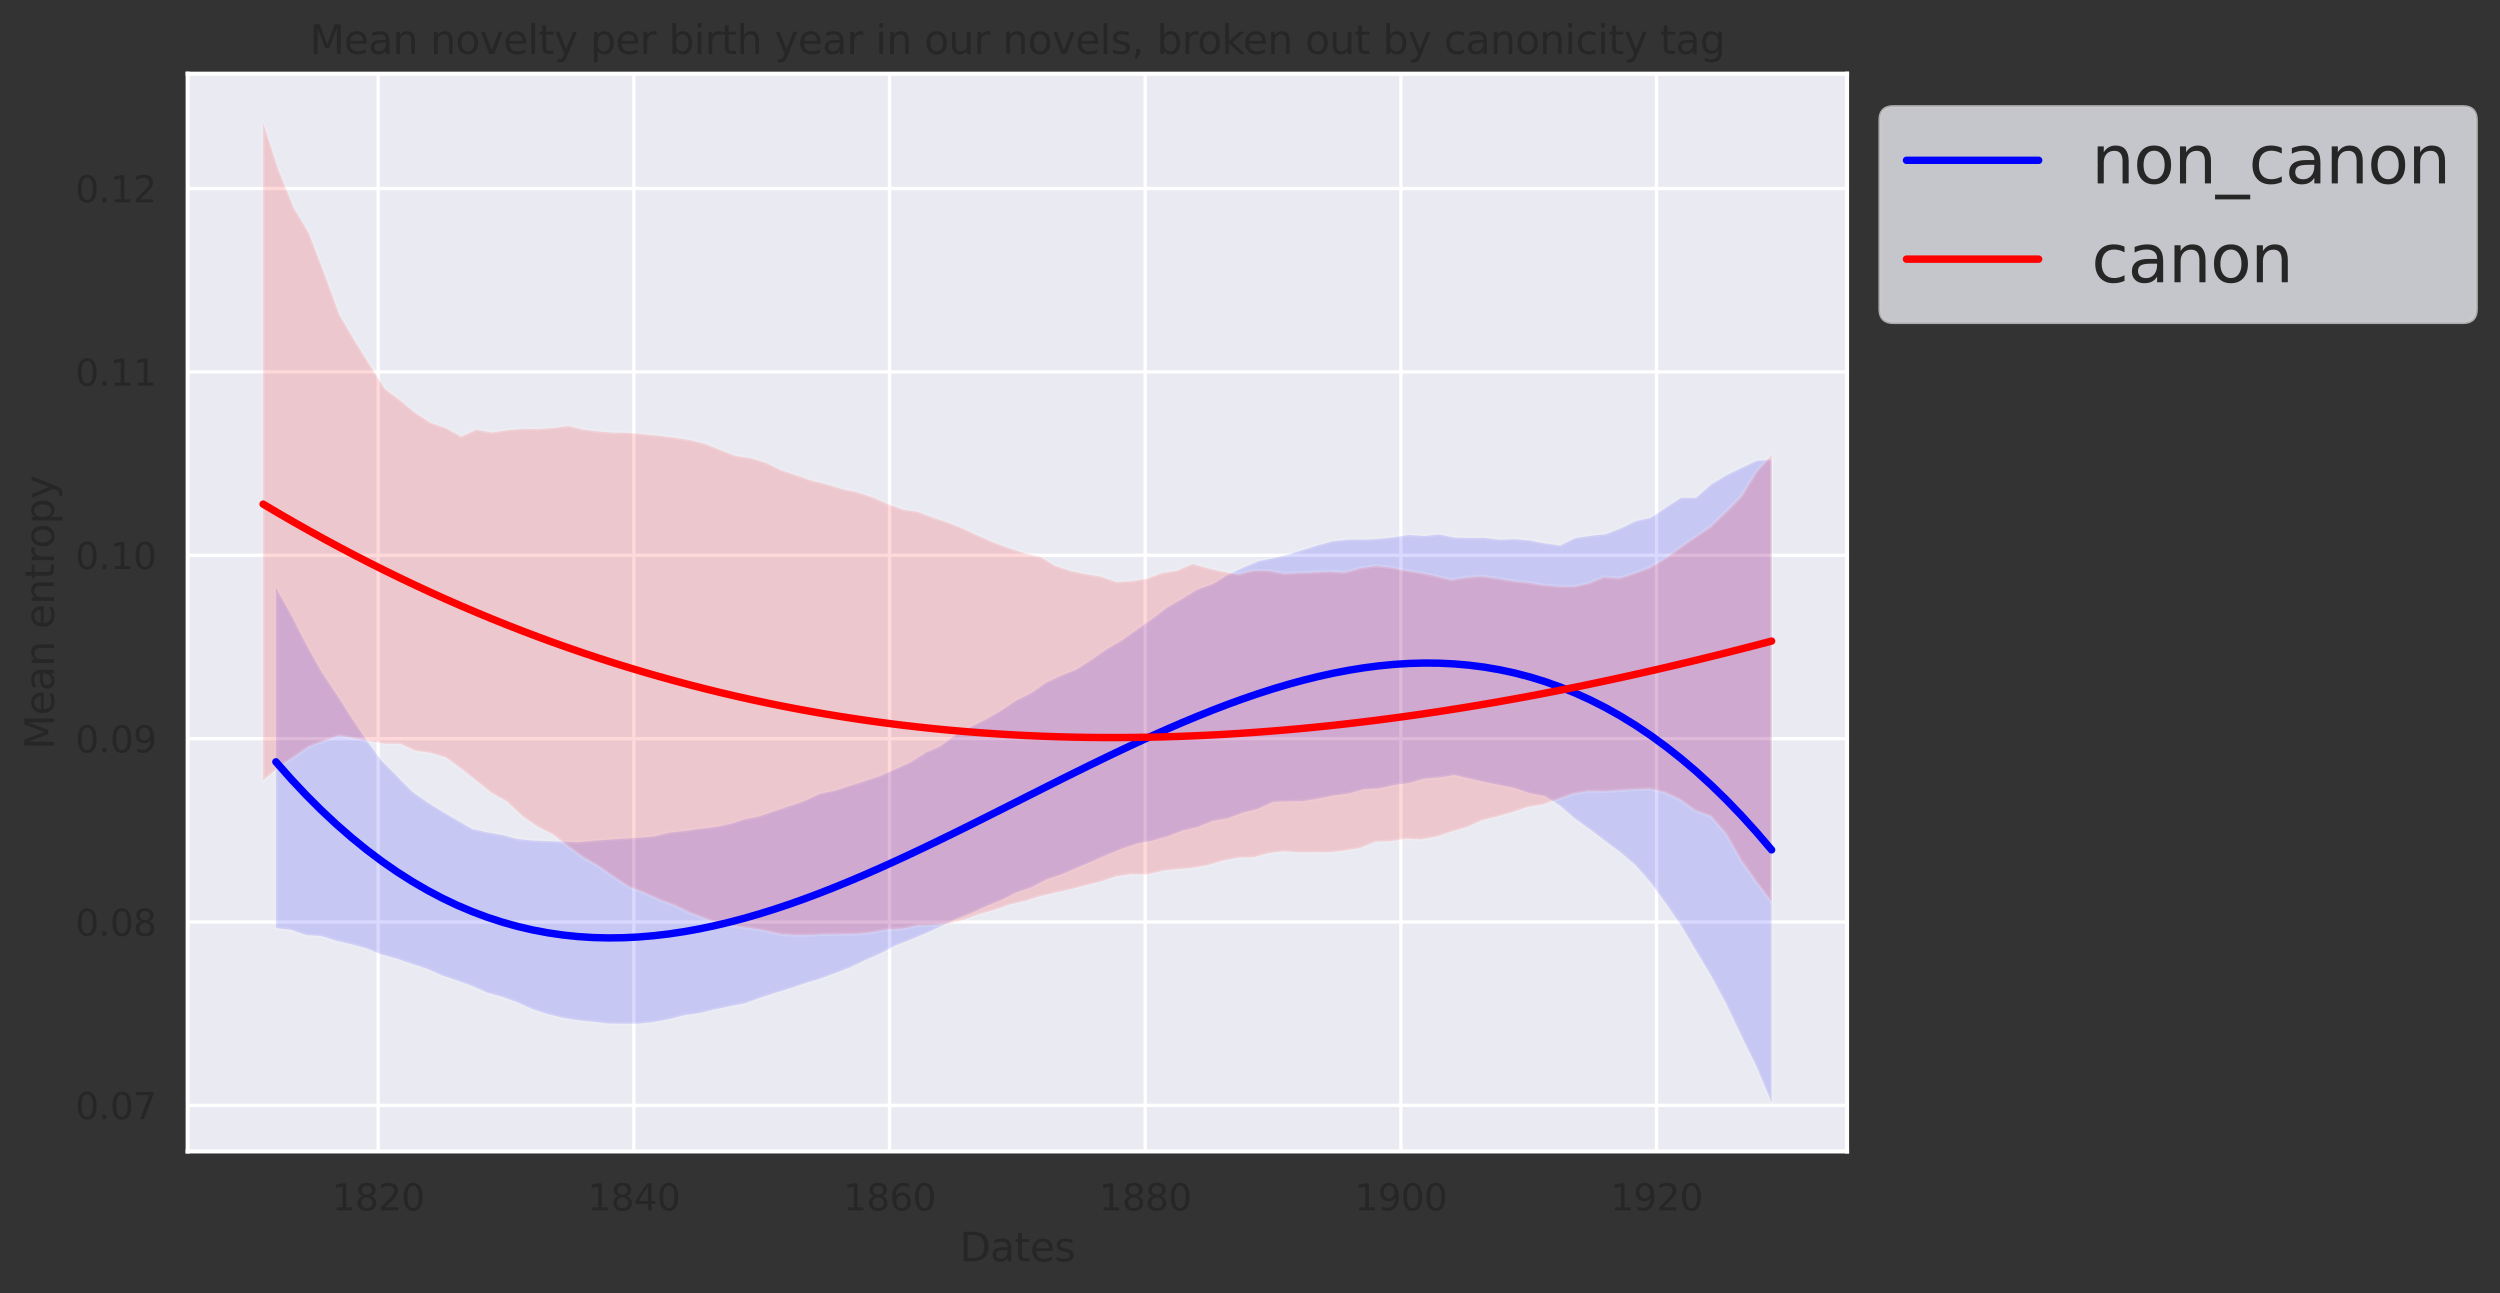 <?xml version="1.0" encoding="utf-8" standalone="no"?>
<!DOCTYPE svg PUBLIC "-//W3C//DTD SVG 1.1//EN"
  "http://www.w3.org/Graphics/SVG/1.1/DTD/svg11.dtd">
<svg xmlns:xlink="http://www.w3.org/1999/xlink" width="756.634pt" height="391.438pt" viewBox="0 0 756.634 391.438" xmlns="http://www.w3.org/2000/svg" version="1.1">
 <rect x="0" y="0" width="756.634" height="391.438" fill="#333333" stroke="none"/>
 <defs>
  <style type="text/css">*{stroke-linejoin: round; stroke-linecap: butt}</style>
 </defs>
 <g id="figure_1">
  <g id="patch_1">
   <path d="M 0 391.438 
L 756.634 391.438 
L 756.634 0 
L 0 0 
L 0 391.438 
z
" style="fill: none"/>
  </g>
  <g id="axes_1">
   <g id="patch_2">
    <path d="M 56.806 348.478 
L 559.006 348.478 
L 559.006 22.318 
L 56.806 22.318 
z
" style="fill: #eaeaf2"/>
   </g>
   <g id="matplotlib.axis_1">
    <g id="xtick_1">
     <g id="line2d_1">
      <path d="M 114.454 348.478 
L 114.454 22.318 
" clip-path="url(#p4c927fb57f)" style="fill: none; stroke: #ffffff; stroke-linecap: round"/>
     </g>
     <g id="text_1">
      <!-- 1820 -->
      <g style="fill: #262626" transform="translate(100.457 366.336) scale(0.11 -0.11)">
       <defs>
        <path id="DejaVuSans-31" d="M 794 531 
L 1825 531 
L 1825 4091 
L 703 3866 
L 703 4441 
L 1819 4666 
L 2450 4666 
L 2450 531 
L 3481 531 
L 3481 0 
L 794 0 
L 794 531 
z
" transform="scale(0.016)"/>
        <path id="DejaVuSans-38" d="M 2034 2216 
Q 1584 2216 1326 1975 
Q 1069 1734 1069 1313 
Q 1069 891 1326 650 
Q 1584 409 2034 409 
Q 2484 409 2743 651 
Q 3003 894 3003 1313 
Q 3003 1734 2745 1975 
Q 2488 2216 2034 2216 
z
M 1403 2484 
Q 997 2584 770 2862 
Q 544 3141 544 3541 
Q 544 4100 942 4425 
Q 1341 4750 2034 4750 
Q 2731 4750 3128 4425 
Q 3525 4100 3525 3541 
Q 3525 3141 3298 2862 
Q 3072 2584 2669 2484 
Q 3125 2378 3379 2068 
Q 3634 1759 3634 1313 
Q 3634 634 3220 271 
Q 2806 -91 2034 -91 
Q 1263 -91 848 271 
Q 434 634 434 1313 
Q 434 1759 690 2068 
Q 947 2378 1403 2484 
z
M 1172 3481 
Q 1172 3119 1398 2916 
Q 1625 2713 2034 2713 
Q 2441 2713 2670 2916 
Q 2900 3119 2900 3481 
Q 2900 3844 2670 4047 
Q 2441 4250 2034 4250 
Q 1625 4250 1398 4047 
Q 1172 3844 1172 3481 
z
" transform="scale(0.016)"/>
        <path id="DejaVuSans-32" d="M 1228 531 
L 3431 531 
L 3431 0 
L 469 0 
L 469 531 
Q 828 903 1448 1529 
Q 2069 2156 2228 2338 
Q 2531 2678 2651 2914 
Q 2772 3150 2772 3378 
Q 2772 3750 2511 3984 
Q 2250 4219 1831 4219 
Q 1534 4219 1204 4116 
Q 875 4013 500 3803 
L 500 4441 
Q 881 4594 1212 4672 
Q 1544 4750 1819 4750 
Q 2544 4750 2975 4387 
Q 3406 4025 3406 3419 
Q 3406 3131 3298 2873 
Q 3191 2616 2906 2266 
Q 2828 2175 2409 1742 
Q 1991 1309 1228 531 
z
" transform="scale(0.016)"/>
        <path id="DejaVuSans-30" d="M 2034 4250 
Q 1547 4250 1301 3770 
Q 1056 3291 1056 2328 
Q 1056 1369 1301 889 
Q 1547 409 2034 409 
Q 2525 409 2770 889 
Q 3016 1369 3016 2328 
Q 3016 3291 2770 3770 
Q 2525 4250 2034 4250 
z
M 2034 4750 
Q 2819 4750 3233 4129 
Q 3647 3509 3647 2328 
Q 3647 1150 3233 529 
Q 2819 -91 2034 -91 
Q 1250 -91 836 529 
Q 422 1150 422 2328 
Q 422 3509 836 4129 
Q 1250 4750 2034 4750 
z
" transform="scale(0.016)"/>
       </defs>
       <use xlink:href="#DejaVuSans-31"/>
       <use xlink:href="#DejaVuSans-38" x="63.623"/>
       <use xlink:href="#DejaVuSans-32" x="127.246"/>
       <use xlink:href="#DejaVuSans-30" x="190.869"/>
      </g>
     </g>
    </g>
    <g id="xtick_2">
     <g id="line2d_2">
      <path d="M 191.835 348.478 
L 191.835 22.318 
" clip-path="url(#p4c927fb57f)" style="fill: none; stroke: #ffffff; stroke-linecap: round"/>
     </g>
     <g id="text_2">
      <!-- 1840 -->
      <g style="fill: #262626" transform="translate(177.838 366.336) scale(0.11 -0.11)">
       <defs>
        <path id="DejaVuSans-34" d="M 2419 4116 
L 825 1625 
L 2419 1625 
L 2419 4116 
z
M 2253 4666 
L 3047 4666 
L 3047 1625 
L 3713 1625 
L 3713 1100 
L 3047 1100 
L 3047 0 
L 2419 0 
L 2419 1100 
L 313 1100 
L 313 1709 
L 2253 4666 
z
" transform="scale(0.016)"/>
       </defs>
       <use xlink:href="#DejaVuSans-31"/>
       <use xlink:href="#DejaVuSans-38" x="63.623"/>
       <use xlink:href="#DejaVuSans-34" x="127.246"/>
       <use xlink:href="#DejaVuSans-30" x="190.869"/>
      </g>
     </g>
    </g>
    <g id="xtick_3">
     <g id="line2d_3">
      <path d="M 269.216 348.478 
L 269.216 22.318 
" clip-path="url(#p4c927fb57f)" style="fill: none; stroke: #ffffff; stroke-linecap: round"/>
     </g>
     <g id="text_3">
      <!-- 1860 -->
      <g style="fill: #262626" transform="translate(255.218 366.336) scale(0.11 -0.11)">
       <defs>
        <path id="DejaVuSans-36" d="M 2113 2584 
Q 1688 2584 1439 2293 
Q 1191 2003 1191 1497 
Q 1191 994 1439 701 
Q 1688 409 2113 409 
Q 2538 409 2786 701 
Q 3034 994 3034 1497 
Q 3034 2003 2786 2293 
Q 2538 2584 2113 2584 
z
M 3366 4563 
L 3366 3988 
Q 3128 4100 2886 4159 
Q 2644 4219 2406 4219 
Q 1781 4219 1451 3797 
Q 1122 3375 1075 2522 
Q 1259 2794 1537 2939 
Q 1816 3084 2150 3084 
Q 2853 3084 3261 2657 
Q 3669 2231 3669 1497 
Q 3669 778 3244 343 
Q 2819 -91 2113 -91 
Q 1303 -91 875 529 
Q 447 1150 447 2328 
Q 447 3434 972 4092 
Q 1497 4750 2381 4750 
Q 2619 4750 2861 4703 
Q 3103 4656 3366 4563 
z
" transform="scale(0.016)"/>
       </defs>
       <use xlink:href="#DejaVuSans-31"/>
       <use xlink:href="#DejaVuSans-38" x="63.623"/>
       <use xlink:href="#DejaVuSans-36" x="127.246"/>
       <use xlink:href="#DejaVuSans-30" x="190.869"/>
      </g>
     </g>
    </g>
    <g id="xtick_4">
     <g id="line2d_4">
      <path d="M 346.596 348.478 
L 346.596 22.318 
" clip-path="url(#p4c927fb57f)" style="fill: none; stroke: #ffffff; stroke-linecap: round"/>
     </g>
     <g id="text_4">
      <!-- 1880 -->
      <g style="fill: #262626" transform="translate(332.599 366.336) scale(0.11 -0.11)">
       <use xlink:href="#DejaVuSans-31"/>
       <use xlink:href="#DejaVuSans-38" x="63.623"/>
       <use xlink:href="#DejaVuSans-38" x="127.246"/>
       <use xlink:href="#DejaVuSans-30" x="190.869"/>
      </g>
     </g>
    </g>
    <g id="xtick_5">
     <g id="line2d_5">
      <path d="M 423.977 348.478 
L 423.977 22.318 
" clip-path="url(#p4c927fb57f)" style="fill: none; stroke: #ffffff; stroke-linecap: round"/>
     </g>
     <g id="text_5">
      <!-- 1900 -->
      <g style="fill: #262626" transform="translate(409.979 366.336) scale(0.11 -0.11)">
       <defs>
        <path id="DejaVuSans-39" d="M 703 97 
L 703 672 
Q 941 559 1184 500 
Q 1428 441 1663 441 
Q 2288 441 2617 861 
Q 2947 1281 2994 2138 
Q 2813 1869 2534 1725 
Q 2256 1581 1919 1581 
Q 1219 1581 811 2004 
Q 403 2428 403 3163 
Q 403 3881 828 4315 
Q 1253 4750 1959 4750 
Q 2769 4750 3195 4129 
Q 3622 3509 3622 2328 
Q 3622 1225 3098 567 
Q 2575 -91 1691 -91 
Q 1453 -91 1209 -44 
Q 966 3 703 97 
z
M 1959 2075 
Q 2384 2075 2632 2365 
Q 2881 2656 2881 3163 
Q 2881 3666 2632 3958 
Q 2384 4250 1959 4250 
Q 1534 4250 1286 3958 
Q 1038 3666 1038 3163 
Q 1038 2656 1286 2365 
Q 1534 2075 1959 2075 
z
" transform="scale(0.016)"/>
       </defs>
       <use xlink:href="#DejaVuSans-31"/>
       <use xlink:href="#DejaVuSans-39" x="63.623"/>
       <use xlink:href="#DejaVuSans-30" x="127.246"/>
       <use xlink:href="#DejaVuSans-30" x="190.869"/>
      </g>
     </g>
    </g>
    <g id="xtick_6">
     <g id="line2d_6">
      <path d="M 501.357 348.478 
L 501.357 22.318 
" clip-path="url(#p4c927fb57f)" style="fill: none; stroke: #ffffff; stroke-linecap: round"/>
     </g>
     <g id="text_6">
      <!-- 1920 -->
      <g style="fill: #262626" transform="translate(487.36 366.336) scale(0.11 -0.11)">
       <use xlink:href="#DejaVuSans-31"/>
       <use xlink:href="#DejaVuSans-39" x="63.623"/>
       <use xlink:href="#DejaVuSans-32" x="127.246"/>
       <use xlink:href="#DejaVuSans-30" x="190.869"/>
      </g>
     </g>
    </g>
    <g id="text_7">
     <!-- Dates -->
     <g style="fill: #262626" transform="translate(290.439 381.742) scale(0.12 -0.12)">
      <defs>
       <path id="DejaVuSans-44" d="M 1259 4147 
L 1259 519 
L 2022 519 
Q 2988 519 3436 956 
Q 3884 1394 3884 2338 
Q 3884 3275 3436 3711 
Q 2988 4147 2022 4147 
L 1259 4147 
z
M 628 4666 
L 1925 4666 
Q 3281 4666 3915 4102 
Q 4550 3538 4550 2338 
Q 4550 1131 3912 565 
Q 3275 0 1925 0 
L 628 0 
L 628 4666 
z
" transform="scale(0.016)"/>
       <path id="DejaVuSans-61" d="M 2194 1759 
Q 1497 1759 1228 1600 
Q 959 1441 959 1056 
Q 959 750 1161 570 
Q 1363 391 1709 391 
Q 2188 391 2477 730 
Q 2766 1069 2766 1631 
L 2766 1759 
L 2194 1759 
z
M 3341 1997 
L 3341 0 
L 2766 0 
L 2766 531 
Q 2569 213 2275 61 
Q 1981 -91 1556 -91 
Q 1019 -91 701 211 
Q 384 513 384 1019 
Q 384 1609 779 1909 
Q 1175 2209 1959 2209 
L 2766 2209 
L 2766 2266 
Q 2766 2663 2505 2880 
Q 2244 3097 1772 3097 
Q 1472 3097 1187 3025 
Q 903 2953 641 2809 
L 641 3341 
Q 956 3463 1253 3523 
Q 1550 3584 1831 3584 
Q 2591 3584 2966 3190 
Q 3341 2797 3341 1997 
z
" transform="scale(0.016)"/>
       <path id="DejaVuSans-74" d="M 1172 4494 
L 1172 3500 
L 2356 3500 
L 2356 3053 
L 1172 3053 
L 1172 1153 
Q 1172 725 1289 603 
Q 1406 481 1766 481 
L 2356 481 
L 2356 0 
L 1766 0 
Q 1100 0 847 248 
Q 594 497 594 1153 
L 594 3053 
L 172 3053 
L 172 3500 
L 594 3500 
L 594 4494 
L 1172 4494 
z
" transform="scale(0.016)"/>
       <path id="DejaVuSans-65" d="M 3597 1894 
L 3597 1613 
L 953 1613 
Q 991 1019 1311 708 
Q 1631 397 2203 397 
Q 2534 397 2845 478 
Q 3156 559 3463 722 
L 3463 178 
Q 3153 47 2828 -22 
Q 2503 -91 2169 -91 
Q 1331 -91 842 396 
Q 353 884 353 1716 
Q 353 2575 817 3079 
Q 1281 3584 2069 3584 
Q 2775 3584 3186 3129 
Q 3597 2675 3597 1894 
z
M 3022 2063 
Q 3016 2534 2758 2815 
Q 2500 3097 2075 3097 
Q 1594 3097 1305 2825 
Q 1016 2553 972 2059 
L 3022 2063 
z
" transform="scale(0.016)"/>
       <path id="DejaVuSans-73" d="M 2834 3397 
L 2834 2853 
Q 2591 2978 2328 3040 
Q 2066 3103 1784 3103 
Q 1356 3103 1142 2972 
Q 928 2841 928 2578 
Q 928 2378 1081 2264 
Q 1234 2150 1697 2047 
L 1894 2003 
Q 2506 1872 2764 1633 
Q 3022 1394 3022 966 
Q 3022 478 2636 193 
Q 2250 -91 1575 -91 
Q 1294 -91 989 -36 
Q 684 19 347 128 
L 347 722 
Q 666 556 975 473 
Q 1284 391 1588 391 
Q 1994 391 2212 530 
Q 2431 669 2431 922 
Q 2431 1156 2273 1281 
Q 2116 1406 1581 1522 
L 1381 1569 
Q 847 1681 609 1914 
Q 372 2147 372 2553 
Q 372 3047 722 3315 
Q 1072 3584 1716 3584 
Q 2034 3584 2315 3537 
Q 2597 3491 2834 3397 
z
" transform="scale(0.016)"/>
      </defs>
      <use xlink:href="#DejaVuSans-44"/>
      <use xlink:href="#DejaVuSans-61" x="77.002"/>
      <use xlink:href="#DejaVuSans-74" x="138.281"/>
      <use xlink:href="#DejaVuSans-65" x="177.49"/>
      <use xlink:href="#DejaVuSans-73" x="239.014"/>
     </g>
    </g>
   </g>
   <g id="matplotlib.axis_2">
    <g id="ytick_1">
     <g id="line2d_7">
      <path d="M 56.806 334.557 
L 559.006 334.557 
" clip-path="url(#p4c927fb57f)" style="fill: none; stroke: #ffffff; stroke-linecap: round"/>
     </g>
     <g id="text_8">
      <!-- 0.07 -->
      <g style="fill: #262626" transform="translate(22.814 338.736) scale(0.11 -0.11)">
       <defs>
        <path id="DejaVuSans-2e" d="M 684 794 
L 1344 794 
L 1344 0 
L 684 0 
L 684 794 
z
" transform="scale(0.016)"/>
        <path id="DejaVuSans-37" d="M 525 4666 
L 3525 4666 
L 3525 4397 
L 1831 0 
L 1172 0 
L 2766 4134 
L 525 4134 
L 525 4666 
z
" transform="scale(0.016)"/>
       </defs>
       <use xlink:href="#DejaVuSans-30"/>
       <use xlink:href="#DejaVuSans-2e" x="63.623"/>
       <use xlink:href="#DejaVuSans-30" x="95.41"/>
       <use xlink:href="#DejaVuSans-37" x="159.033"/>
      </g>
     </g>
    </g>
    <g id="ytick_2">
     <g id="line2d_8">
      <path d="M 56.806 279.056 
L 559.006 279.056 
" clip-path="url(#p4c927fb57f)" style="fill: none; stroke: #ffffff; stroke-linecap: round"/>
     </g>
     <g id="text_9">
      <!-- 0.08 -->
      <g style="fill: #262626" transform="translate(22.814 283.235) scale(0.11 -0.11)">
       <use xlink:href="#DejaVuSans-30"/>
       <use xlink:href="#DejaVuSans-2e" x="63.623"/>
       <use xlink:href="#DejaVuSans-30" x="95.41"/>
       <use xlink:href="#DejaVuSans-38" x="159.033"/>
      </g>
     </g>
    </g>
    <g id="ytick_3">
     <g id="line2d_9">
      <path d="M 56.806 223.556 
L 559.006 223.556 
" clip-path="url(#p4c927fb57f)" style="fill: none; stroke: #ffffff; stroke-linecap: round"/>
     </g>
     <g id="text_10">
      <!-- 0.09 -->
      <g style="fill: #262626" transform="translate(22.814 227.735) scale(0.11 -0.11)">
       <use xlink:href="#DejaVuSans-30"/>
       <use xlink:href="#DejaVuSans-2e" x="63.623"/>
       <use xlink:href="#DejaVuSans-30" x="95.41"/>
       <use xlink:href="#DejaVuSans-39" x="159.033"/>
      </g>
     </g>
    </g>
    <g id="ytick_4">
     <g id="line2d_10">
      <path d="M 56.806 168.055 
L 559.006 168.055 
" clip-path="url(#p4c927fb57f)" style="fill: none; stroke: #ffffff; stroke-linecap: round"/>
     </g>
     <g id="text_11">
      <!-- 0.10 -->
      <g style="fill: #262626" transform="translate(22.814 172.235) scale(0.11 -0.11)">
       <use xlink:href="#DejaVuSans-30"/>
       <use xlink:href="#DejaVuSans-2e" x="63.623"/>
       <use xlink:href="#DejaVuSans-31" x="95.41"/>
       <use xlink:href="#DejaVuSans-30" x="159.033"/>
      </g>
     </g>
    </g>
    <g id="ytick_5">
     <g id="line2d_11">
      <path d="M 56.806 112.555 
L 559.006 112.555 
" clip-path="url(#p4c927fb57f)" style="fill: none; stroke: #ffffff; stroke-linecap: round"/>
     </g>
     <g id="text_12">
      <!-- 0.11 -->
      <g style="fill: #262626" transform="translate(22.814 116.734) scale(0.11 -0.11)">
       <use xlink:href="#DejaVuSans-30"/>
       <use xlink:href="#DejaVuSans-2e" x="63.623"/>
       <use xlink:href="#DejaVuSans-31" x="95.41"/>
       <use xlink:href="#DejaVuSans-31" x="159.033"/>
      </g>
     </g>
    </g>
    <g id="ytick_6">
     <g id="line2d_12">
      <path d="M 56.806 57.055 
L 559.006 57.055 
" clip-path="url(#p4c927fb57f)" style="fill: none; stroke: #ffffff; stroke-linecap: round"/>
     </g>
     <g id="text_13">
      <!-- 0.12 -->
      <g style="fill: #262626" transform="translate(22.814 61.234) scale(0.11 -0.11)">
       <use xlink:href="#DejaVuSans-30"/>
       <use xlink:href="#DejaVuSans-2e" x="63.623"/>
       <use xlink:href="#DejaVuSans-31" x="95.41"/>
       <use xlink:href="#DejaVuSans-32" x="159.033"/>
      </g>
     </g>
    </g>
    <g id="text_14">
     <!-- Mean entropy -->
     <g style="fill: #262626" transform="translate(16.318 226.863) rotate(-90) scale(0.12 -0.12)">
      <defs>
       <path id="DejaVuSans-4d" d="M 628 4666 
L 1569 4666 
L 2759 1491 
L 3956 4666 
L 4897 4666 
L 4897 0 
L 4281 0 
L 4281 4097 
L 3078 897 
L 2444 897 
L 1241 4097 
L 1241 0 
L 628 0 
L 628 4666 
z
" transform="scale(0.016)"/>
       <path id="DejaVuSans-6e" d="M 3513 2113 
L 3513 0 
L 2938 0 
L 2938 2094 
Q 2938 2591 2744 2837 
Q 2550 3084 2163 3084 
Q 1697 3084 1428 2787 
Q 1159 2491 1159 1978 
L 1159 0 
L 581 0 
L 581 3500 
L 1159 3500 
L 1159 2956 
Q 1366 3272 1645 3428 
Q 1925 3584 2291 3584 
Q 2894 3584 3203 3211 
Q 3513 2838 3513 2113 
z
" transform="scale(0.016)"/>
       <path id="DejaVuSans-20" transform="scale(0.016)"/>
       <path id="DejaVuSans-72" d="M 2631 2963 
Q 2534 3019 2420 3045 
Q 2306 3072 2169 3072 
Q 1681 3072 1420 2755 
Q 1159 2438 1159 1844 
L 1159 0 
L 581 0 
L 581 3500 
L 1159 3500 
L 1159 2956 
Q 1341 3275 1631 3429 
Q 1922 3584 2338 3584 
Q 2397 3584 2469 3576 
Q 2541 3569 2628 3553 
L 2631 2963 
z
" transform="scale(0.016)"/>
       <path id="DejaVuSans-6f" d="M 1959 3097 
Q 1497 3097 1228 2736 
Q 959 2375 959 1747 
Q 959 1119 1226 758 
Q 1494 397 1959 397 
Q 2419 397 2687 759 
Q 2956 1122 2956 1747 
Q 2956 2369 2687 2733 
Q 2419 3097 1959 3097 
z
M 1959 3584 
Q 2709 3584 3137 3096 
Q 3566 2609 3566 1747 
Q 3566 888 3137 398 
Q 2709 -91 1959 -91 
Q 1206 -91 779 398 
Q 353 888 353 1747 
Q 353 2609 779 3096 
Q 1206 3584 1959 3584 
z
" transform="scale(0.016)"/>
       <path id="DejaVuSans-70" d="M 1159 525 
L 1159 -1331 
L 581 -1331 
L 581 3500 
L 1159 3500 
L 1159 2969 
Q 1341 3281 1617 3432 
Q 1894 3584 2278 3584 
Q 2916 3584 3314 3078 
Q 3713 2572 3713 1747 
Q 3713 922 3314 415 
Q 2916 -91 2278 -91 
Q 1894 -91 1617 61 
Q 1341 213 1159 525 
z
M 3116 1747 
Q 3116 2381 2855 2742 
Q 2594 3103 2138 3103 
Q 1681 3103 1420 2742 
Q 1159 2381 1159 1747 
Q 1159 1113 1420 752 
Q 1681 391 2138 391 
Q 2594 391 2855 752 
Q 3116 1113 3116 1747 
z
" transform="scale(0.016)"/>
       <path id="DejaVuSans-79" d="M 2059 -325 
Q 1816 -950 1584 -1140 
Q 1353 -1331 966 -1331 
L 506 -1331 
L 506 -850 
L 844 -850 
Q 1081 -850 1212 -737 
Q 1344 -625 1503 -206 
L 1606 56 
L 191 3500 
L 800 3500 
L 1894 763 
L 2988 3500 
L 3597 3500 
L 2059 -325 
z
" transform="scale(0.016)"/>
      </defs>
      <use xlink:href="#DejaVuSans-4d"/>
      <use xlink:href="#DejaVuSans-65" x="86.279"/>
      <use xlink:href="#DejaVuSans-61" x="147.803"/>
      <use xlink:href="#DejaVuSans-6e" x="209.082"/>
      <use xlink:href="#DejaVuSans-20" x="272.461"/>
      <use xlink:href="#DejaVuSans-65" x="304.248"/>
      <use xlink:href="#DejaVuSans-6e" x="365.771"/>
      <use xlink:href="#DejaVuSans-74" x="429.15"/>
      <use xlink:href="#DejaVuSans-72" x="468.359"/>
      <use xlink:href="#DejaVuSans-6f" x="507.223"/>
      <use xlink:href="#DejaVuSans-70" x="568.404"/>
      <use xlink:href="#DejaVuSans-79" x="631.881"/>
     </g>
    </g>
   </g>
   <g id="PolyCollection_1">
    <defs>
     <path id="m241d532bcb" d="M 83.502 -213.59 
L 83.502 -110.553 
L 88.075 -110.014 
L 92.647 -108.444 
L 97.22 -108.122 
L 101.792 -106.696 
L 106.365 -105.631 
L 110.937 -104.415 
L 115.51 -102.521 
L 120.082 -101.278 
L 124.655 -99.71 
L 129.227 -98.226 
L 133.8 -96.202 
L 138.372 -94.66 
L 142.945 -93.002 
L 147.517 -90.978 
L 152.09 -89.692 
L 156.662 -88.051 
L 161.235 -85.968 
L 165.807 -84.506 
L 170.38 -83.36 
L 174.952 -82.629 
L 179.525 -82.176 
L 184.097 -81.666 
L 188.669 -81.598 
L 193.242 -81.621 
L 197.814 -82.124 
L 202.387 -82.935 
L 206.959 -84.147 
L 211.532 -84.799 
L 216.104 -85.897 
L 220.677 -86.863 
L 225.249 -87.709 
L 229.822 -89.37 
L 234.394 -90.86 
L 238.967 -92.251 
L 243.539 -93.814 
L 248.112 -95.21 
L 252.684 -96.873 
L 257.257 -98.63 
L 261.829 -100.83 
L 266.402 -102.826 
L 270.974 -105.245 
L 275.547 -107.046 
L 280.119 -108.955 
L 284.692 -111.029 
L 289.264 -113.254 
L 293.837 -115.075 
L 298.409 -117.159 
L 302.982 -119.004 
L 307.554 -121.329 
L 312.127 -122.867 
L 316.699 -125.269 
L 321.272 -126.804 
L 325.844 -128.77 
L 330.417 -130.675 
L 334.989 -132.705 
L 339.562 -134.572 
L 344.134 -136.117 
L 348.707 -137.009 
L 353.279 -138.279 
L 357.852 -140.063 
L 362.424 -141.108 
L 366.997 -143.003 
L 371.569 -143.749 
L 376.142 -145.476 
L 380.714 -146.6 
L 385.287 -148.75 
L 389.859 -148.905 
L 394.432 -148.985 
L 399.004 -149.755 
L 403.576 -150.658 
L 408.149 -151.258 
L 412.721 -152.574 
L 417.294 -152.781 
L 421.866 -153.857 
L 426.439 -154.462 
L 431.011 -155.77 
L 435.584 -156.122 
L 440.156 -156.877 
L 444.729 -155.779 
L 449.301 -154.768 
L 453.874 -153.817 
L 458.446 -152.89 
L 463.019 -151.355 
L 467.591 -150.498 
L 472.164 -147.536 
L 476.736 -143.623 
L 481.309 -140.344 
L 485.881 -136.863 
L 490.454 -133.441 
L 495.026 -129.564 
L 499.599 -124.313 
L 504.171 -117.995 
L 508.744 -111.408 
L 513.316 -103.704 
L 517.889 -96.077 
L 522.461 -87.561 
L 527.034 -77.912 
L 531.606 -68.595 
L 536.179 -57.785 
L 536.179 -252.385 
L 536.179 -252.385 
L 531.606 -251.974 
L 527.034 -249.836 
L 522.461 -247.615 
L 517.889 -244.842 
L 513.316 -240.804 
L 508.744 -240.803 
L 504.171 -237.795 
L 499.599 -234.742 
L 495.026 -233.733 
L 490.454 -231.503 
L 485.881 -229.735 
L 481.309 -229.274 
L 476.736 -228.589 
L 472.164 -226.334 
L 467.591 -226.972 
L 463.019 -227.861 
L 458.446 -228.257 
L 453.874 -228.097 
L 449.301 -228.66 
L 444.729 -228.624 
L 440.156 -228.734 
L 435.584 -229.696 
L 431.011 -229.215 
L 426.439 -229.543 
L 421.866 -228.86 
L 417.294 -228.339 
L 412.721 -228.11 
L 408.149 -228.126 
L 403.576 -227.671 
L 399.004 -226.441 
L 394.432 -225.022 
L 389.859 -223.613 
L 385.287 -222.51 
L 380.714 -221.549 
L 376.142 -219.611 
L 371.569 -217.472 
L 366.997 -214.678 
L 362.424 -213.051 
L 357.852 -210.255 
L 353.279 -207.631 
L 348.707 -204.144 
L 344.134 -200.907 
L 339.562 -197.669 
L 334.989 -194.995 
L 330.417 -191.814 
L 325.844 -188.852 
L 321.272 -187.038 
L 316.699 -184.92 
L 312.127 -181.7 
L 307.554 -179.448 
L 302.982 -176.383 
L 298.409 -173.739 
L 293.837 -171.447 
L 289.264 -169.099 
L 284.692 -165.685 
L 280.119 -163.638 
L 275.547 -160.723 
L 270.974 -158.643 
L 266.402 -156.599 
L 261.829 -155.09 
L 257.257 -153.616 
L 252.684 -152.133 
L 248.112 -151.197 
L 243.539 -149.066 
L 238.967 -147.483 
L 234.394 -145.954 
L 229.822 -144.375 
L 225.249 -143.441 
L 220.677 -141.977 
L 216.104 -141.104 
L 211.532 -140.538 
L 206.959 -139.935 
L 202.387 -139.381 
L 197.814 -138.29 
L 193.242 -137.92 
L 188.669 -137.623 
L 184.097 -137.332 
L 179.525 -136.985 
L 174.952 -136.551 
L 170.38 -136.717 
L 165.807 -136.867 
L 161.235 -137.044 
L 156.662 -137.527 
L 152.09 -138.734 
L 147.517 -139.504 
L 142.945 -140.55 
L 138.372 -143.167 
L 133.8 -145.861 
L 129.227 -148.696 
L 124.655 -151.959 
L 120.082 -156.615 
L 115.51 -161.223 
L 110.937 -167.411 
L 106.365 -174.26 
L 101.792 -181.432 
L 97.22 -188.305 
L 92.647 -196.492 
L 88.075 -205.48 
L 83.502 -213.59 
z
" style="stroke: #ffffff; stroke-opacity: 0.15"/>
    </defs>
    <g clip-path="url(#p4c927fb57f)">
     <use xlink:href="#m241d532bcb" x="0" y="391.438" style="fill: #0000ff; fill-opacity: 0.15; stroke: #ffffff; stroke-opacity: 0.15"/>
    </g>
   </g>
   <g id="PolyCollection_2">
    <defs>
     <path id="m89732d5989" d="M 79.633 -354.294 
L 79.633 -155.251 
L 84.245 -159.189 
L 88.856 -162.286 
L 93.468 -165.458 
L 98.079 -167.212 
L 102.691 -168.823 
L 107.303 -167.928 
L 111.914 -167.151 
L 116.526 -166.351 
L 121.137 -166.342 
L 125.749 -164.2 
L 130.36 -163.589 
L 134.972 -162.164 
L 139.584 -158.785 
L 144.195 -155.105 
L 148.807 -151.44 
L 153.418 -148.851 
L 158.03 -144.517 
L 162.641 -141.286 
L 167.253 -138.973 
L 171.865 -135.319 
L 176.476 -131.992 
L 181.088 -129.319 
L 185.699 -126.066 
L 190.311 -123.029 
L 194.922 -121.282 
L 199.534 -119.129 
L 204.146 -117.446 
L 208.757 -115.205 
L 213.369 -113.475 
L 217.98 -111.787 
L 222.592 -111.109 
L 227.203 -110.482 
L 231.815 -109.714 
L 236.427 -108.671 
L 241.038 -108.421 
L 245.65 -108.476 
L 250.261 -108.715 
L 254.873 -108.718 
L 259.484 -108.807 
L 264.096 -109.291 
L 268.708 -110.107 
L 273.319 -110.391 
L 277.931 -111.358 
L 282.542 -111.415 
L 287.154 -111.914 
L 291.765 -113.123 
L 296.377 -114.793 
L 300.989 -116.068 
L 305.6 -117.688 
L 310.212 -118.765 
L 314.823 -120.23 
L 319.435 -121.277 
L 324.046 -122.329 
L 328.658 -123.527 
L 333.27 -124.652 
L 337.881 -126.242 
L 342.493 -126.872 
L 347.104 -126.754 
L 351.716 -127.871 
L 356.327 -128.389 
L 360.939 -128.78 
L 365.551 -129.597 
L 370.162 -130.981 
L 374.774 -131.883 
L 379.385 -131.956 
L 383.997 -133.262 
L 388.608 -133.794 
L 393.22 -133.455 
L 397.832 -133.523 
L 402.443 -133.483 
L 407.055 -134.068 
L 411.666 -134.812 
L 416.278 -136.672 
L 420.889 -136.873 
L 425.501 -137.615 
L 430.113 -137.403 
L 434.724 -138.224 
L 439.336 -139.777 
L 443.947 -141.119 
L 448.559 -143.188 
L 453.17 -144.346 
L 457.782 -145.658 
L 462.394 -147.215 
L 467.005 -148.003 
L 471.617 -149.63 
L 476.228 -151.228 
L 480.84 -152.032 
L 485.451 -151.947 
L 490.063 -152.227 
L 494.675 -152.508 
L 499.286 -152.725 
L 503.898 -151.617 
L 508.509 -149.417 
L 513.121 -146.104 
L 517.732 -144.454 
L 522.344 -139.134 
L 526.956 -131.043 
L 531.567 -124.536 
L 536.179 -118.458 
L 536.179 -253.774 
L 536.179 -253.774 
L 531.567 -248.646 
L 526.956 -241.072 
L 522.344 -236.473 
L 517.732 -232.03 
L 513.121 -228.893 
L 508.509 -225.667 
L 503.898 -222.405 
L 499.286 -219.595 
L 494.675 -217.925 
L 490.063 -216.413 
L 485.451 -216.8 
L 480.84 -214.884 
L 476.228 -213.889 
L 471.617 -213.971 
L 467.005 -214.343 
L 462.394 -215.102 
L 457.782 -215.578 
L 453.17 -216.373 
L 448.559 -217.005 
L 443.947 -216.702 
L 439.336 -215.909 
L 434.724 -217.034 
L 430.113 -218.029 
L 425.501 -218.772 
L 420.889 -219.698 
L 416.278 -220.144 
L 411.666 -219.484 
L 407.055 -218.168 
L 402.443 -218.426 
L 397.832 -218.239 
L 393.22 -218.052 
L 388.608 -217.822 
L 383.997 -218.702 
L 379.385 -218.757 
L 374.774 -217.629 
L 370.162 -218.406 
L 365.551 -219.462 
L 360.939 -220.762 
L 356.327 -218.729 
L 351.716 -218.029 
L 347.104 -216.311 
L 342.493 -215.541 
L 337.881 -215.281 
L 333.27 -216.898 
L 328.658 -217.679 
L 324.046 -218.641 
L 319.435 -220.166 
L 314.823 -222.885 
L 310.212 -223.933 
L 305.6 -225.477 
L 300.989 -227.148 
L 296.377 -229.153 
L 291.765 -231.326 
L 287.154 -233.206 
L 282.542 -234.745 
L 277.931 -236.462 
L 273.319 -237.199 
L 268.708 -238.892 
L 264.096 -240.93 
L 259.484 -242.446 
L 254.873 -243.423 
L 250.261 -244.846 
L 245.65 -245.97 
L 241.038 -247.597 
L 236.427 -249.139 
L 231.815 -251.37 
L 227.203 -252.805 
L 222.592 -253.432 
L 217.98 -255.255 
L 213.369 -257.118 
L 208.757 -258.246 
L 204.146 -258.969 
L 199.534 -259.561 
L 194.922 -260.006 
L 190.311 -260.424 
L 185.699 -260.484 
L 181.088 -260.861 
L 176.476 -261.437 
L 171.865 -262.524 
L 167.253 -261.889 
L 162.641 -261.569 
L 158.03 -261.647 
L 153.418 -261.214 
L 148.807 -260.516 
L 144.195 -261.398 
L 139.584 -259.287 
L 134.972 -261.888 
L 130.36 -263.454 
L 125.749 -266.452 
L 121.137 -270.258 
L 116.526 -273.692 
L 111.914 -280.965 
L 107.303 -288.402 
L 102.691 -296.242 
L 98.079 -308.92 
L 93.468 -320.934 
L 88.856 -328.622 
L 84.245 -340.116 
L 79.633 -354.294 
z
" style="stroke: #ffffff; stroke-opacity: 0.15"/>
    </defs>
    <g clip-path="url(#p4c927fb57f)">
     <use xlink:href="#m89732d5989" x="0" y="391.438" style="fill: #ff0000; fill-opacity: 0.15; stroke: #ffffff; stroke-opacity: 0.15"/>
    </g>
   </g>
   <g id="line2d_13">
    <path d="M 83.502 230.574 
L 88.075 235.747 
L 92.647 240.616 
L 97.22 245.187 
L 101.792 249.467 
L 106.365 253.462 
L 110.937 257.178 
L 115.51 260.622 
L 120.082 263.799 
L 124.655 266.716 
L 129.227 269.38 
L 133.8 271.797 
L 138.372 273.972 
L 142.945 275.913 
L 147.517 277.626 
L 152.09 279.117 
L 156.662 280.391 
L 161.235 281.457 
L 165.807 282.319 
L 170.38 282.985 
L 174.952 283.46 
L 179.525 283.751 
L 184.097 283.864 
L 188.669 283.805 
L 193.242 283.581 
L 197.814 283.198 
L 202.387 282.663 
L 206.959 281.981 
L 211.532 281.159 
L 216.104 280.204 
L 220.677 279.121 
L 225.249 277.917 
L 229.822 276.598 
L 234.394 275.17 
L 238.967 273.641 
L 243.539 272.016 
L 248.112 270.301 
L 252.684 268.502 
L 257.257 266.627 
L 261.829 264.681 
L 266.402 262.671 
L 270.974 260.603 
L 275.547 258.483 
L 280.119 256.318 
L 284.692 254.113 
L 289.264 251.876 
L 293.837 249.612 
L 298.409 247.328 
L 302.982 245.03 
L 307.554 242.725 
L 312.127 240.418 
L 316.699 238.117 
L 321.272 235.827 
L 325.844 233.554 
L 330.417 231.305 
L 334.989 229.087 
L 339.562 226.906 
L 344.134 224.767 
L 348.707 222.677 
L 353.279 220.643 
L 357.852 218.671 
L 362.424 216.767 
L 366.997 214.937 
L 371.569 213.188 
L 376.142 211.526 
L 380.714 209.958 
L 385.287 208.489 
L 389.859 207.126 
L 394.432 205.875 
L 399.004 204.743 
L 403.576 203.736 
L 408.149 202.86 
L 412.721 202.122 
L 417.294 201.527 
L 421.866 201.083 
L 426.439 200.795 
L 431.011 200.67 
L 435.584 200.714 
L 440.156 200.933 
L 444.729 201.334 
L 449.301 201.922 
L 453.874 202.706 
L 458.446 203.689 
L 463.019 204.88 
L 467.591 206.284 
L 472.164 207.907 
L 476.736 209.756 
L 481.309 211.838 
L 485.881 214.157 
L 490.454 216.722 
L 495.026 219.537 
L 499.599 222.61 
L 504.171 225.947 
L 508.744 229.554 
L 513.316 233.436 
L 517.889 237.602 
L 522.461 242.056 
L 527.034 246.806 
L 531.606 251.857 
L 536.179 257.216 
" clip-path="url(#p4c927fb57f)" style="fill: none; stroke: #0000ff; stroke-width: 2.25; stroke-linecap: round"/>
   </g>
   <g id="line2d_14">
    <path d="M 79.633 152.577 
L 84.245 155.305 
L 88.856 157.971 
L 93.468 160.577 
L 98.079 163.122 
L 102.691 165.608 
L 107.303 168.034 
L 111.914 170.402 
L 116.526 172.711 
L 121.137 174.961 
L 125.749 177.155 
L 130.36 179.291 
L 134.972 181.37 
L 139.584 183.393 
L 144.195 185.36 
L 148.807 187.272 
L 153.418 189.128 
L 158.03 190.93 
L 162.641 192.678 
L 167.253 194.372 
L 171.865 196.013 
L 176.476 197.601 
L 181.088 199.137 
L 185.699 200.62 
L 190.311 202.052 
L 194.922 203.433 
L 199.534 204.763 
L 204.146 206.042 
L 208.757 207.272 
L 213.369 208.453 
L 217.98 209.584 
L 222.592 210.667 
L 227.203 211.702 
L 231.815 212.689 
L 236.427 213.629 
L 241.038 214.522 
L 245.65 215.369 
L 250.261 216.169 
L 254.873 216.924 
L 259.484 217.634 
L 264.096 218.3 
L 268.708 218.921 
L 273.319 219.498 
L 277.931 220.032 
L 282.542 220.523 
L 287.154 220.972 
L 291.765 221.378 
L 296.377 221.743 
L 300.989 222.066 
L 305.6 222.349 
L 310.212 222.591 
L 314.823 222.794 
L 319.435 222.957 
L 324.046 223.081 
L 328.658 223.166 
L 333.27 223.213 
L 337.881 223.223 
L 342.493 223.195 
L 347.104 223.13 
L 351.716 223.029 
L 356.327 222.891 
L 360.939 222.718 
L 365.551 222.51 
L 370.162 222.267 
L 374.774 221.99 
L 379.385 221.679 
L 383.997 221.334 
L 388.608 220.957 
L 393.22 220.547 
L 397.832 220.105 
L 402.443 219.631 
L 407.055 219.125 
L 411.666 218.589 
L 416.278 218.023 
L 420.889 217.426 
L 425.501 216.8 
L 430.113 216.145 
L 434.724 215.461 
L 439.336 214.749 
L 443.947 214.009 
L 448.559 213.242 
L 453.17 212.447 
L 457.782 211.627 
L 462.394 210.78 
L 467.005 209.907 
L 471.617 209.009 
L 476.228 208.086 
L 480.84 207.139 
L 485.451 206.168 
L 490.063 205.174 
L 494.675 204.156 
L 499.286 203.116 
L 503.898 202.054 
L 508.509 200.969 
L 513.121 199.864 
L 517.732 198.737 
L 522.344 197.59 
L 526.956 196.423 
L 531.567 195.236 
L 536.179 194.031 
" clip-path="url(#p4c927fb57f)" style="fill: none; stroke: #ff0000; stroke-width: 2.25; stroke-linecap: round"/>
   </g>
   <g id="patch_3">
    <path d="M 56.806 348.478 
L 56.806 22.318 
" style="fill: none; stroke: #ffffff; stroke-width: 1.25; stroke-linejoin: miter; stroke-linecap: square"/>
   </g>
   <g id="patch_4">
    <path d="M 559.006 348.478 
L 559.006 22.318 
" style="fill: none; stroke: #ffffff; stroke-width: 1.25; stroke-linejoin: miter; stroke-linecap: square"/>
   </g>
   <g id="patch_5">
    <path d="M 56.806 348.478 
L 559.006 348.478 
" style="fill: none; stroke: #ffffff; stroke-width: 1.25; stroke-linejoin: miter; stroke-linecap: square"/>
   </g>
   <g id="patch_6">
    <path d="M 56.806 22.318 
L 559.006 22.318 
" style="fill: none; stroke: #ffffff; stroke-width: 1.25; stroke-linejoin: miter; stroke-linecap: square"/>
   </g>
   <g id="text_15">
    <!-- Mean novelty per birth year in our novels, broken out by canonicity tag -->
    <g style="fill: #262626" transform="translate(93.735 16.318) scale(0.12 -0.12)">
     <defs>
      <path id="DejaVuSans-76" d="M 191 3500 
L 800 3500 
L 1894 563 
L 2988 3500 
L 3597 3500 
L 2284 0 
L 1503 0 
L 191 3500 
z
" transform="scale(0.016)"/>
      <path id="DejaVuSans-6c" d="M 603 4863 
L 1178 4863 
L 1178 0 
L 603 0 
L 603 4863 
z
" transform="scale(0.016)"/>
      <path id="DejaVuSans-62" d="M 3116 1747 
Q 3116 2381 2855 2742 
Q 2594 3103 2138 3103 
Q 1681 3103 1420 2742 
Q 1159 2381 1159 1747 
Q 1159 1113 1420 752 
Q 1681 391 2138 391 
Q 2594 391 2855 752 
Q 3116 1113 3116 1747 
z
M 1159 2969 
Q 1341 3281 1617 3432 
Q 1894 3584 2278 3584 
Q 2916 3584 3314 3078 
Q 3713 2572 3713 1747 
Q 3713 922 3314 415 
Q 2916 -91 2278 -91 
Q 1894 -91 1617 61 
Q 1341 213 1159 525 
L 1159 0 
L 581 0 
L 581 4863 
L 1159 4863 
L 1159 2969 
z
" transform="scale(0.016)"/>
      <path id="DejaVuSans-69" d="M 603 3500 
L 1178 3500 
L 1178 0 
L 603 0 
L 603 3500 
z
M 603 4863 
L 1178 4863 
L 1178 4134 
L 603 4134 
L 603 4863 
z
" transform="scale(0.016)"/>
      <path id="DejaVuSans-68" d="M 3513 2113 
L 3513 0 
L 2938 0 
L 2938 2094 
Q 2938 2591 2744 2837 
Q 2550 3084 2163 3084 
Q 1697 3084 1428 2787 
Q 1159 2491 1159 1978 
L 1159 0 
L 581 0 
L 581 4863 
L 1159 4863 
L 1159 2956 
Q 1366 3272 1645 3428 
Q 1925 3584 2291 3584 
Q 2894 3584 3203 3211 
Q 3513 2838 3513 2113 
z
" transform="scale(0.016)"/>
      <path id="DejaVuSans-75" d="M 544 1381 
L 544 3500 
L 1119 3500 
L 1119 1403 
Q 1119 906 1312 657 
Q 1506 409 1894 409 
Q 2359 409 2629 706 
Q 2900 1003 2900 1516 
L 2900 3500 
L 3475 3500 
L 3475 0 
L 2900 0 
L 2900 538 
Q 2691 219 2414 64 
Q 2138 -91 1772 -91 
Q 1169 -91 856 284 
Q 544 659 544 1381 
z
M 1991 3584 
L 1991 3584 
z
" transform="scale(0.016)"/>
      <path id="DejaVuSans-2c" d="M 750 794 
L 1409 794 
L 1409 256 
L 897 -744 
L 494 -744 
L 750 256 
L 750 794 
z
" transform="scale(0.016)"/>
      <path id="DejaVuSans-6b" d="M 581 4863 
L 1159 4863 
L 1159 1991 
L 2875 3500 
L 3609 3500 
L 1753 1863 
L 3688 0 
L 2938 0 
L 1159 1709 
L 1159 0 
L 581 0 
L 581 4863 
z
" transform="scale(0.016)"/>
      <path id="DejaVuSans-63" d="M 3122 3366 
L 3122 2828 
Q 2878 2963 2633 3030 
Q 2388 3097 2138 3097 
Q 1578 3097 1268 2742 
Q 959 2388 959 1747 
Q 959 1106 1268 751 
Q 1578 397 2138 397 
Q 2388 397 2633 464 
Q 2878 531 3122 666 
L 3122 134 
Q 2881 22 2623 -34 
Q 2366 -91 2075 -91 
Q 1284 -91 818 406 
Q 353 903 353 1747 
Q 353 2603 823 3093 
Q 1294 3584 2113 3584 
Q 2378 3584 2631 3529 
Q 2884 3475 3122 3366 
z
" transform="scale(0.016)"/>
      <path id="DejaVuSans-67" d="M 2906 1791 
Q 2906 2416 2648 2759 
Q 2391 3103 1925 3103 
Q 1463 3103 1205 2759 
Q 947 2416 947 1791 
Q 947 1169 1205 825 
Q 1463 481 1925 481 
Q 2391 481 2648 825 
Q 2906 1169 2906 1791 
z
M 3481 434 
Q 3481 -459 3084 -895 
Q 2688 -1331 1869 -1331 
Q 1566 -1331 1297 -1286 
Q 1028 -1241 775 -1147 
L 775 -588 
Q 1028 -725 1275 -790 
Q 1522 -856 1778 -856 
Q 2344 -856 2625 -561 
Q 2906 -266 2906 331 
L 2906 616 
Q 2728 306 2450 153 
Q 2172 0 1784 0 
Q 1141 0 747 490 
Q 353 981 353 1791 
Q 353 2603 747 3093 
Q 1141 3584 1784 3584 
Q 2172 3584 2450 3431 
Q 2728 3278 2906 2969 
L 2906 3500 
L 3481 3500 
L 3481 434 
z
" transform="scale(0.016)"/>
     </defs>
     <use xlink:href="#DejaVuSans-4d"/>
     <use xlink:href="#DejaVuSans-65" x="86.279"/>
     <use xlink:href="#DejaVuSans-61" x="147.803"/>
     <use xlink:href="#DejaVuSans-6e" x="209.082"/>
     <use xlink:href="#DejaVuSans-20" x="272.461"/>
     <use xlink:href="#DejaVuSans-6e" x="304.248"/>
     <use xlink:href="#DejaVuSans-6f" x="367.627"/>
     <use xlink:href="#DejaVuSans-76" x="428.809"/>
     <use xlink:href="#DejaVuSans-65" x="487.988"/>
     <use xlink:href="#DejaVuSans-6c" x="549.512"/>
     <use xlink:href="#DejaVuSans-74" x="577.295"/>
     <use xlink:href="#DejaVuSans-79" x="616.504"/>
     <use xlink:href="#DejaVuSans-20" x="675.684"/>
     <use xlink:href="#DejaVuSans-70" x="707.471"/>
     <use xlink:href="#DejaVuSans-65" x="770.947"/>
     <use xlink:href="#DejaVuSans-72" x="832.471"/>
     <use xlink:href="#DejaVuSans-20" x="873.584"/>
     <use xlink:href="#DejaVuSans-62" x="905.371"/>
     <use xlink:href="#DejaVuSans-69" x="968.848"/>
     <use xlink:href="#DejaVuSans-72" x="996.631"/>
     <use xlink:href="#DejaVuSans-74" x="1037.744"/>
     <use xlink:href="#DejaVuSans-68" x="1076.953"/>
     <use xlink:href="#DejaVuSans-20" x="1140.332"/>
     <use xlink:href="#DejaVuSans-79" x="1172.119"/>
     <use xlink:href="#DejaVuSans-65" x="1231.299"/>
     <use xlink:href="#DejaVuSans-61" x="1292.822"/>
     <use xlink:href="#DejaVuSans-72" x="1354.102"/>
     <use xlink:href="#DejaVuSans-20" x="1395.215"/>
     <use xlink:href="#DejaVuSans-69" x="1427.002"/>
     <use xlink:href="#DejaVuSans-6e" x="1454.785"/>
     <use xlink:href="#DejaVuSans-20" x="1518.164"/>
     <use xlink:href="#DejaVuSans-6f" x="1549.951"/>
     <use xlink:href="#DejaVuSans-75" x="1611.133"/>
     <use xlink:href="#DejaVuSans-72" x="1674.512"/>
     <use xlink:href="#DejaVuSans-20" x="1715.625"/>
     <use xlink:href="#DejaVuSans-6e" x="1747.412"/>
     <use xlink:href="#DejaVuSans-6f" x="1810.791"/>
     <use xlink:href="#DejaVuSans-76" x="1871.973"/>
     <use xlink:href="#DejaVuSans-65" x="1931.152"/>
     <use xlink:href="#DejaVuSans-6c" x="1992.676"/>
     <use xlink:href="#DejaVuSans-73" x="2020.459"/>
     <use xlink:href="#DejaVuSans-2c" x="2072.559"/>
     <use xlink:href="#DejaVuSans-20" x="2104.346"/>
     <use xlink:href="#DejaVuSans-62" x="2136.133"/>
     <use xlink:href="#DejaVuSans-72" x="2199.609"/>
     <use xlink:href="#DejaVuSans-6f" x="2238.473"/>
     <use xlink:href="#DejaVuSans-6b" x="2299.654"/>
     <use xlink:href="#DejaVuSans-65" x="2353.939"/>
     <use xlink:href="#DejaVuSans-6e" x="2415.463"/>
     <use xlink:href="#DejaVuSans-20" x="2478.842"/>
     <use xlink:href="#DejaVuSans-6f" x="2510.629"/>
     <use xlink:href="#DejaVuSans-75" x="2571.811"/>
     <use xlink:href="#DejaVuSans-74" x="2635.189"/>
     <use xlink:href="#DejaVuSans-20" x="2674.398"/>
     <use xlink:href="#DejaVuSans-62" x="2706.186"/>
     <use xlink:href="#DejaVuSans-79" x="2769.662"/>
     <use xlink:href="#DejaVuSans-20" x="2828.842"/>
     <use xlink:href="#DejaVuSans-63" x="2860.629"/>
     <use xlink:href="#DejaVuSans-61" x="2915.609"/>
     <use xlink:href="#DejaVuSans-6e" x="2976.889"/>
     <use xlink:href="#DejaVuSans-6f" x="3040.268"/>
     <use xlink:href="#DejaVuSans-6e" x="3101.449"/>
     <use xlink:href="#DejaVuSans-69" x="3164.828"/>
     <use xlink:href="#DejaVuSans-63" x="3192.611"/>
     <use xlink:href="#DejaVuSans-69" x="3247.592"/>
     <use xlink:href="#DejaVuSans-74" x="3275.375"/>
     <use xlink:href="#DejaVuSans-79" x="3314.584"/>
     <use xlink:href="#DejaVuSans-20" x="3373.764"/>
     <use xlink:href="#DejaVuSans-74" x="3405.551"/>
     <use xlink:href="#DejaVuSans-61" x="3444.76"/>
     <use xlink:href="#DejaVuSans-67" x="3506.039"/>
    </g>
   </g>
   <g id="legend_1">
    <g id="patch_7">
     <path d="M 573.006 97.587 
L 745.434 97.587 
Q 749.434 97.587 749.434 93.587 
L 749.434 36.318 
Q 749.434 32.318 745.434 32.318 
L 573.006 32.318 
Q 569.006 32.318 569.006 36.318 
L 569.006 93.587 
Q 569.006 97.587 573.006 97.587 
z
" style="fill: #eaeaf2; opacity: 0.8; stroke: #cccccc; stroke-linejoin: miter"/>
    </g>
    <g id="line2d_15">
     <path d="M 577.006 48.515 
L 597.006 48.515 
L 617.006 48.515 
" style="fill: none; stroke: #0000ff; stroke-width: 2.25; stroke-linecap: round"/>
    </g>
    <g id="text_16">
     <!-- non_canon -->
     <g style="fill: #262626" transform="translate(633.006 55.515) scale(0.2 -0.2)">
      <defs>
       <path id="DejaVuSans-5f" d="M 3263 -1063 
L 3263 -1509 
L -63 -1509 
L -63 -1063 
L 3263 -1063 
z
" transform="scale(0.016)"/>
      </defs>
      <use xlink:href="#DejaVuSans-6e"/>
      <use xlink:href="#DejaVuSans-6f" x="63.379"/>
      <use xlink:href="#DejaVuSans-6e" x="124.561"/>
      <use xlink:href="#DejaVuSans-5f" x="187.939"/>
      <use xlink:href="#DejaVuSans-63" x="237.939"/>
      <use xlink:href="#DejaVuSans-61" x="292.92"/>
      <use xlink:href="#DejaVuSans-6e" x="354.199"/>
      <use xlink:href="#DejaVuSans-6f" x="417.578"/>
      <use xlink:href="#DejaVuSans-6e" x="478.76"/>
     </g>
    </g>
    <g id="line2d_16">
     <path d="M 577.006 78.427 
L 597.006 78.427 
L 617.006 78.427 
" style="fill: none; stroke: #ff0000; stroke-width: 2.25; stroke-linecap: round"/>
    </g>
    <g id="text_17">
     <!-- canon -->
     <g style="fill: #262626" transform="translate(633.006 85.427) scale(0.2 -0.2)">
      <use xlink:href="#DejaVuSans-63"/>
      <use xlink:href="#DejaVuSans-61" x="54.98"/>
      <use xlink:href="#DejaVuSans-6e" x="116.26"/>
      <use xlink:href="#DejaVuSans-6f" x="179.639"/>
      <use xlink:href="#DejaVuSans-6e" x="240.82"/>
     </g>
    </g>
   </g>
  </g>
 </g>
 <defs>
  <clipPath id="p4c927fb57f">
   <rect x="56.806" y="22.318" width="502.2" height="326.16"/>
  </clipPath>
 </defs>
</svg>
